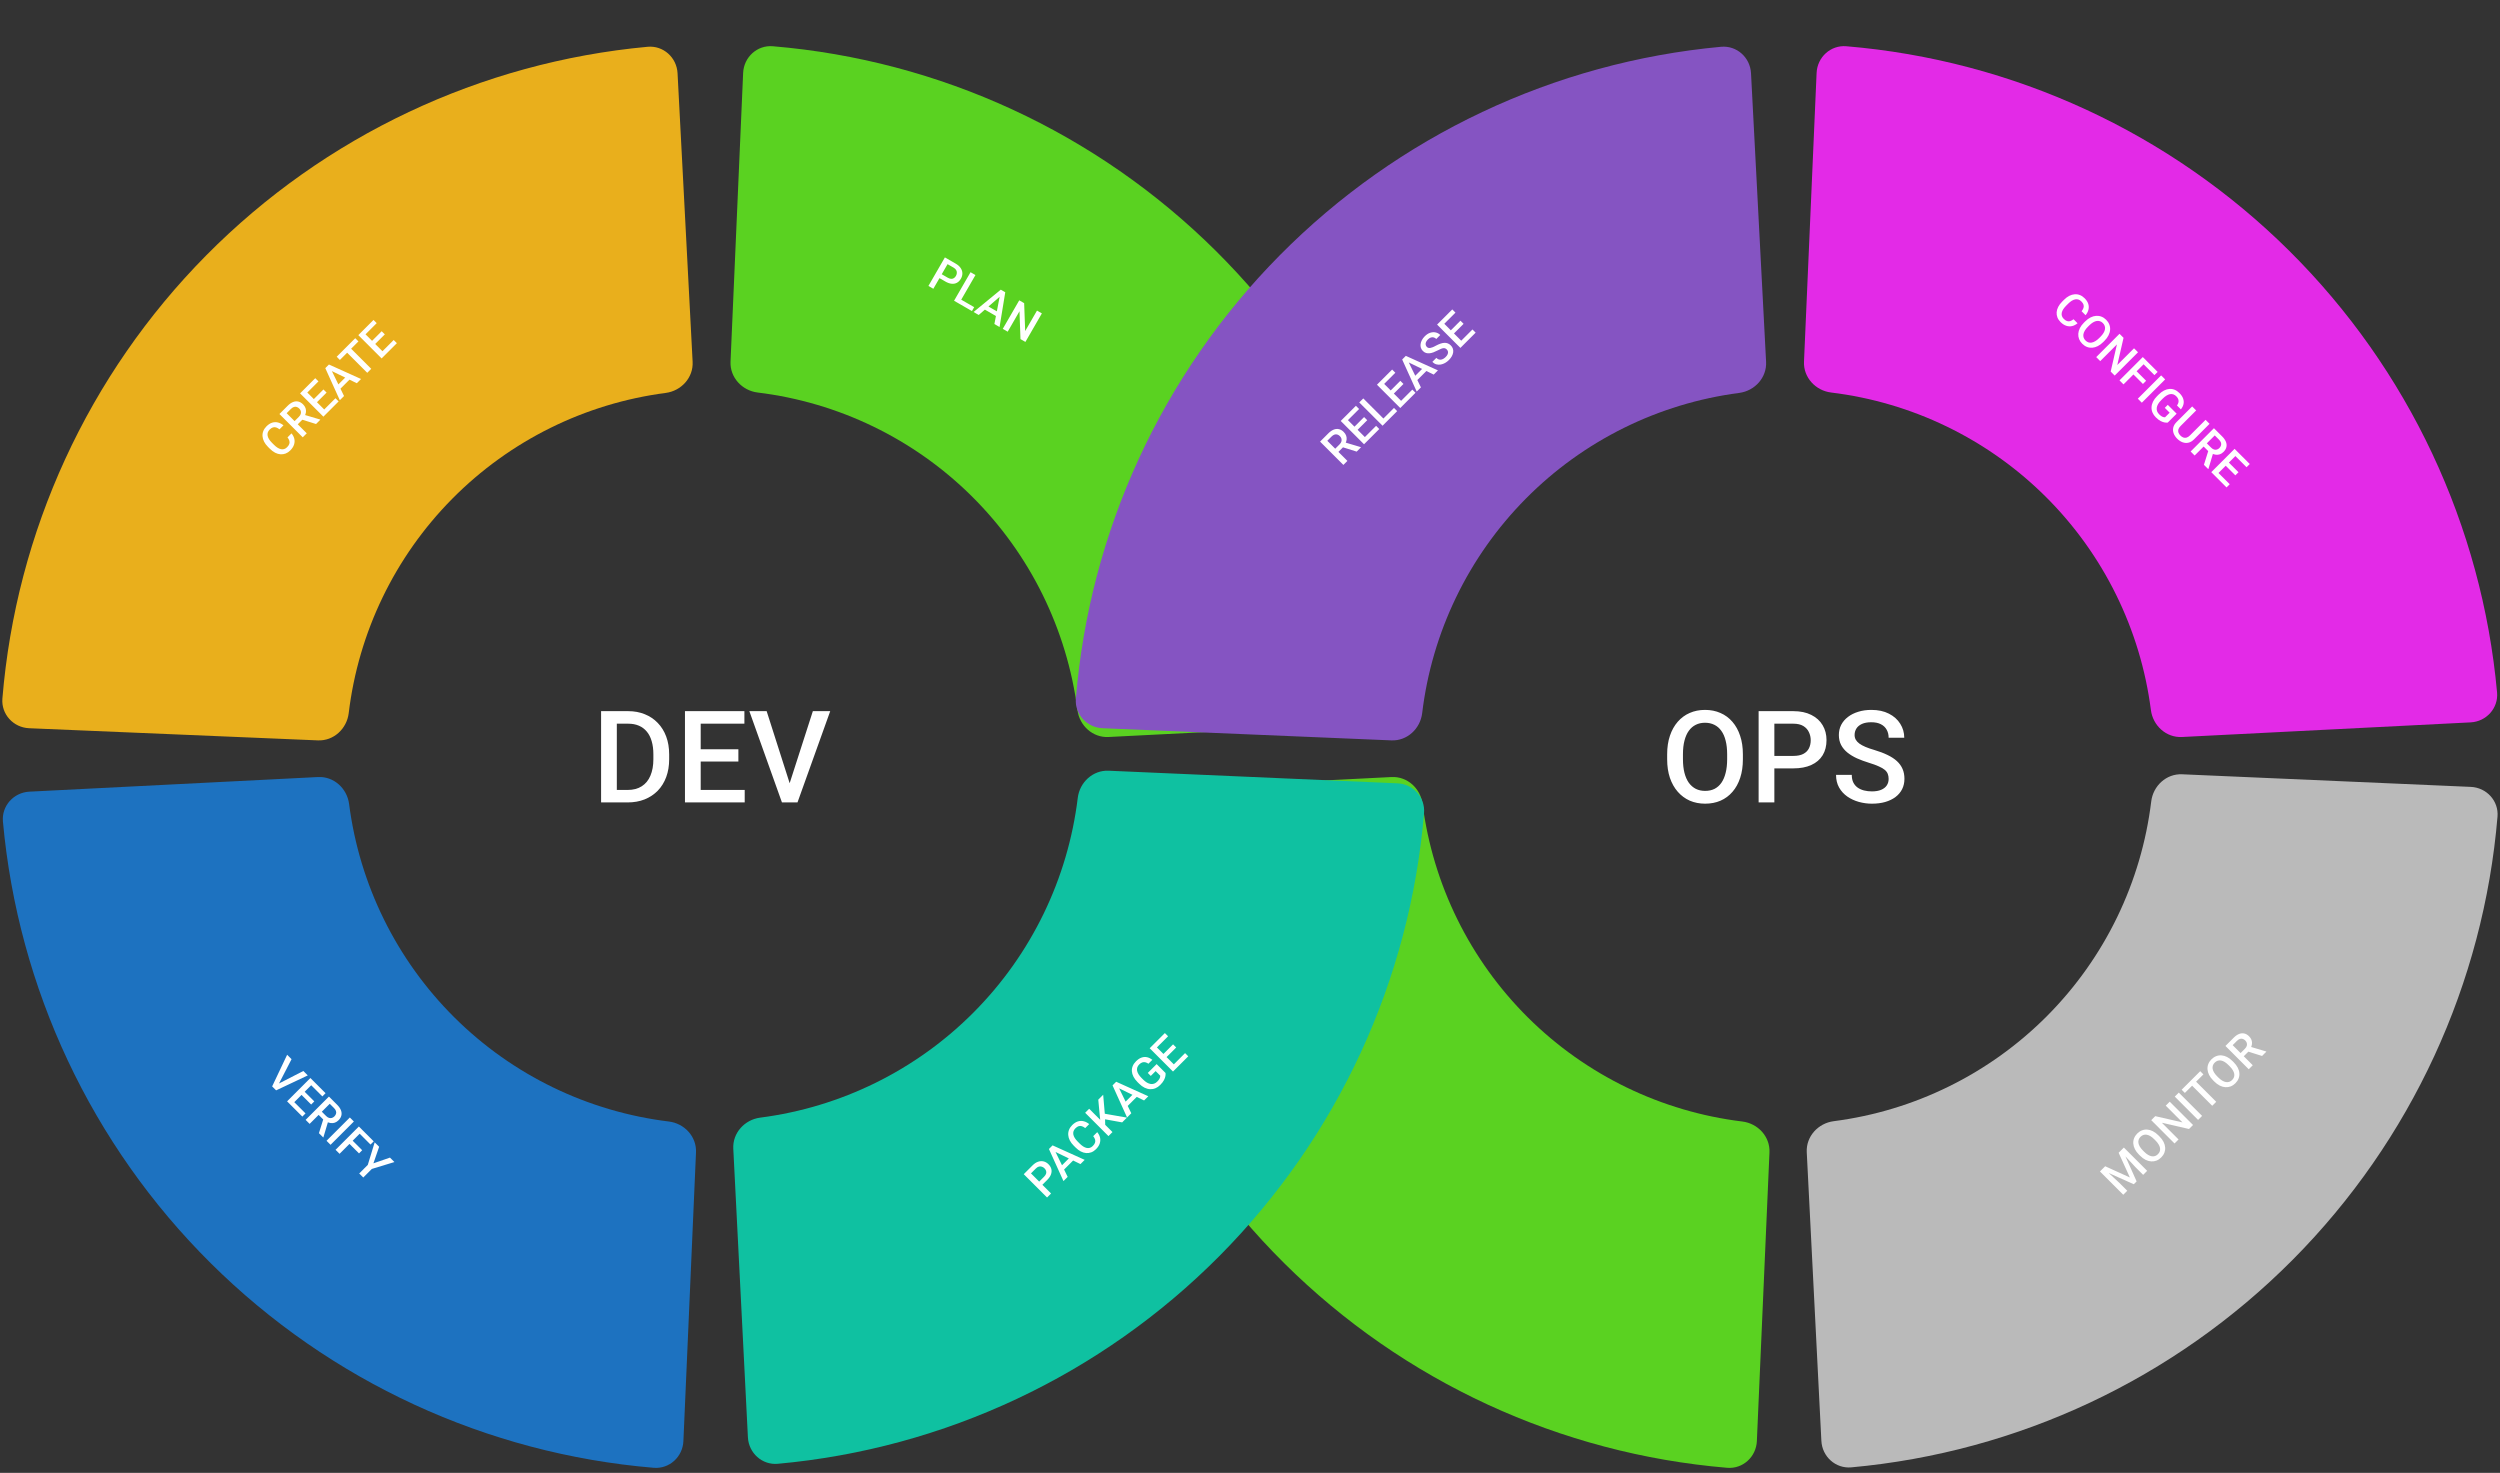 <svg width="701" height="413" viewBox="0 0 701 413" fill="none" xmlns="http://www.w3.org/2000/svg">
<rect x="0" y="0" width="701" height="413" fill="#333333" stroke="none"/>
<path d="M208.375 20.451C208.568 16.037 212.305 12.598 216.708 12.967C263.487 16.888 307.497 37.157 340.927 70.354C374.357 103.552 394.933 147.419 399.179 194.169C399.579 198.569 396.167 202.331 391.754 202.555L310.817 206.655C306.405 206.878 302.679 203.475 302.113 199.093C299.196 176.478 288.836 155.385 272.549 139.211C256.262 123.038 235.097 112.825 212.462 110.066C208.077 109.531 204.647 105.828 204.84 101.414L208.375 20.451Z" fill="#5AD221"/>
<path d="M8.17 204.195C3.755 204.009 0.311 200.276 0.673 195.873C4.52 149.088 24.72 105.047 57.865 71.564C91.01 38.082 134.844 17.438 181.588 13.117C185.987 12.711 189.755 16.117 189.985 20.53L194.212 101.46C194.443 105.872 191.045 109.604 186.664 110.176C164.054 113.129 142.977 123.522 126.829 139.834C110.681 156.146 100.502 177.327 97.778 199.966C97.25 204.353 93.553 207.788 89.139 207.602L8.17 204.195Z" fill="#E9AF1C"/>
<path d="M191.625 404.086C191.432 408.5 187.695 411.938 183.292 411.569C136.513 407.649 92.503 387.38 59.073 354.182C25.643 320.985 5.067 277.118 0.821 230.368C0.421 225.967 3.833 222.206 8.246 221.982L89.183 217.882C93.595 217.659 97.322 221.062 97.887 225.444C100.804 248.059 111.164 269.152 127.451 285.325C143.738 301.499 164.903 311.712 187.538 314.471C191.923 315.006 195.353 318.708 195.16 323.122L191.625 404.086Z" fill="#1D72C0"/>
<path d="M509.375 20.451C509.568 16.037 513.305 12.598 517.708 12.967C564.487 16.888 608.497 37.157 641.927 70.354C675.357 103.552 695.933 147.419 700.179 194.169C700.579 198.569 697.167 202.331 692.754 202.555L611.817 206.655C607.405 206.878 603.679 203.475 603.113 199.093C600.196 176.478 589.836 155.385 573.549 139.211C557.262 123.038 536.097 112.825 513.462 110.066C509.077 109.531 505.647 105.828 505.84 101.414L509.375 20.451Z" fill="#E32AE7"/>
<path d="M309.17 204.195C304.755 204.009 301.311 200.276 301.673 195.873C305.52 149.088 325.72 105.047 358.865 71.564C392.01 38.082 435.844 17.438 482.588 13.117C486.987 12.711 490.755 16.117 490.985 20.53L495.212 101.46C495.443 105.872 492.045 109.604 487.664 110.176C465.054 113.129 443.977 123.522 427.829 139.834C411.681 156.146 401.502 177.327 398.778 199.966C398.25 204.353 394.553 207.788 390.139 207.602L309.17 204.195Z" fill="#8554C2"/>
<path d="M492.625 404.086C492.432 408.5 488.695 411.938 484.292 411.569C437.513 407.649 393.503 387.38 360.073 354.182C326.643 320.985 306.067 277.118 301.821 230.368C301.421 225.967 304.833 222.206 309.246 221.982L390.183 217.882C394.595 217.659 398.321 221.062 398.887 225.444C401.804 248.059 412.164 269.152 428.451 285.325C444.738 301.499 465.903 311.712 488.538 314.471C492.923 315.006 496.353 318.708 496.16 323.122L492.625 404.086Z" fill="#5AD221"/>
<path d="M391.817 219.643C396.231 219.836 399.67 223.574 399.301 227.977C395.381 274.756 375.112 318.765 341.914 352.195C308.717 385.625 264.85 406.201 218.099 410.448C213.699 410.847 209.937 407.435 209.714 403.022L205.614 322.086C205.39 317.673 208.794 313.947 213.176 313.382C235.791 310.464 256.884 300.104 273.057 283.817C289.231 267.53 299.443 246.366 302.203 223.731C302.737 219.345 306.44 215.916 310.854 216.108L391.817 219.643Z" fill="#0FC1A1"/>
<path d="M692.817 220.643C697.231 220.836 700.67 224.574 700.301 228.977C696.381 275.756 676.112 319.765 642.914 353.195C609.717 386.625 565.85 407.201 519.099 411.448C514.699 411.847 510.937 408.435 510.714 404.022L506.614 323.086C506.39 318.673 509.794 314.947 514.176 314.382C536.791 311.464 557.884 301.104 574.057 284.817C590.231 268.53 600.443 247.366 603.203 224.731C603.737 220.345 607.44 216.916 611.854 217.108L692.817 220.643Z" fill="#BABABA"/>
<path d="M293.638 330.858L291.937 332.56L291.044 331.666L292.745 329.965C293.041 329.669 293.233 329.382 293.32 329.103C293.406 328.825 293.408 328.56 293.324 328.309C293.24 328.052 293.089 327.814 292.871 327.595C292.664 327.389 292.428 327.239 292.162 327.146C291.895 327.048 291.615 327.034 291.322 327.106C291.029 327.178 290.734 327.362 290.438 327.658L289.082 329.014L294.72 334.651L293.593 335.778L287.058 329.243L289.54 326.76C290.046 326.255 290.565 325.915 291.098 325.742C291.63 325.562 292.147 325.537 292.646 325.665C293.143 325.791 293.592 326.054 293.993 326.455C294.415 326.877 294.684 327.332 294.801 327.82C294.917 328.307 294.879 328.81 294.684 329.328C294.493 329.842 294.144 330.353 293.638 330.858ZM295.663 322.38L299.375 329.997L298.194 331.177L294.119 322.182L294.873 321.428L295.663 322.38ZM302.961 326.41L295.339 322.703L294.383 321.917L295.142 321.159L304.146 325.225L302.961 326.41ZM300.443 324.081L301.336 324.974L297.781 328.529L296.888 327.636L300.443 324.081ZM306.538 318.578L307.66 317.456C308.052 317.92 308.314 318.421 308.446 318.959C308.574 319.495 308.55 320.043 308.374 320.602C308.197 321.162 307.846 321.705 307.319 322.232C306.915 322.635 306.48 322.927 306.013 323.107C305.543 323.283 305.06 323.354 304.563 323.318C304.063 323.279 303.562 323.131 303.06 322.873C302.56 322.613 302.075 322.248 301.605 321.778L301.062 321.235C300.592 320.765 300.229 320.279 299.971 319.776C299.717 319.271 299.572 318.766 299.536 318.264C299.497 317.758 299.569 317.27 299.752 316.8C299.937 316.328 300.235 315.886 300.645 315.476C301.165 314.956 301.701 314.612 302.252 314.444C302.802 314.276 303.345 314.263 303.881 314.404C304.42 314.541 304.93 314.806 305.412 315.198L304.289 316.32C303.978 316.069 303.671 315.894 303.369 315.795C303.07 315.693 302.771 315.687 302.472 315.777C302.169 315.864 301.861 316.064 301.547 316.379C301.29 316.636 301.113 316.908 301.017 317.195C300.922 317.483 300.902 317.783 300.959 318.098C301.016 318.412 301.147 318.738 301.354 319.076C301.56 319.408 301.837 319.748 302.184 320.095L302.736 320.647C303.066 320.976 303.393 321.247 303.719 321.46C304.046 321.666 304.364 321.805 304.675 321.877C304.99 321.946 305.293 321.938 305.587 321.854C305.88 321.771 306.158 321.597 306.421 321.334C306.742 321.014 306.95 320.704 307.045 320.405C307.144 320.102 307.147 319.803 307.054 319.507C306.962 319.205 306.789 318.895 306.538 318.578ZM305.403 310.898L311.938 317.433L310.811 318.56L304.276 312.025L305.403 310.898ZM309.33 306.971L309.828 312.765L309.918 315.871L308.603 314.951L308.351 312.545L307.956 308.344L309.33 306.971ZM314.653 314.718L309.406 313.771L309.415 312.227L315.991 313.38L314.653 314.718ZM313.5 304.542L317.212 312.159L316.031 313.34L311.956 304.345L312.71 303.591L313.5 304.542ZM320.798 308.573L313.177 304.866L312.221 304.08L312.979 303.322L321.983 307.388L320.798 308.573ZM318.28 306.244L319.173 307.137L315.618 310.692L314.725 309.798L318.28 306.244ZM324.321 298.371L326.817 300.866C326.847 301.082 326.836 301.362 326.786 301.706C326.735 302.044 326.6 302.427 326.382 302.855C326.163 303.283 325.813 303.738 325.331 304.219C324.921 304.629 324.477 304.936 323.998 305.139C323.517 305.34 323.017 305.43 322.499 305.409C321.984 305.385 321.467 305.247 320.946 304.996C320.422 304.741 319.912 304.366 319.416 303.869L318.962 303.416C318.468 302.922 318.09 302.421 317.827 301.912C317.563 301.398 317.414 300.889 317.378 300.386C317.342 299.883 317.42 299.399 317.611 298.932C317.803 298.459 318.108 298.013 318.527 297.594C319.062 297.059 319.595 296.706 320.125 296.535C320.654 296.358 321.172 296.332 321.678 296.454C322.183 296.577 322.664 296.815 323.119 297.168L322.014 298.272C321.751 298.081 321.477 297.947 321.193 297.873C320.912 297.795 320.624 297.801 320.331 297.891C320.038 297.974 319.74 298.167 319.438 298.47C319.178 298.73 318.998 299.008 318.899 299.304C318.801 299.601 318.781 299.91 318.841 300.234C318.904 300.554 319.04 300.884 319.249 301.225C319.459 301.567 319.74 301.914 320.093 302.267L320.556 302.729C320.915 303.088 321.271 303.369 321.624 303.573C321.98 303.773 322.326 303.898 322.661 303.945C322.999 303.99 323.322 303.957 323.63 303.847C323.935 303.733 324.22 303.545 324.483 303.281C324.74 303.024 324.93 302.792 325.053 302.585C325.173 302.376 325.251 302.193 325.286 302.038C325.322 301.876 325.339 301.74 325.336 301.629L324.039 300.332L322.679 301.692L321.839 300.853L324.321 298.371ZM332.293 295.292L333.186 296.185L329.717 299.655L328.823 298.761L332.293 295.292ZM323.5 292.801L330.035 299.336L328.909 300.462L322.373 293.927L323.5 292.801ZM328.927 292.832L329.806 293.712L326.79 296.728L325.91 295.848L328.927 292.832ZM326.629 289.672L327.526 290.57L324.079 294.017L323.181 293.119L326.629 289.672Z" fill="white"/>
<path d="M589.283 328.018L590.288 327.013L597.218 330.164L594.063 323.238L595.068 322.232L599.108 331.263L598.309 332.062L589.283 328.018ZM588.825 328.476L589.781 327.52L594.31 331.717L596.482 333.889L595.36 335.011L588.825 328.476ZM594.57 322.731L595.531 321.77L602.066 328.305L600.939 329.432L598.767 327.26L594.57 322.731ZM605.167 318.31L605.526 318.669C606.02 319.162 606.399 319.67 606.662 320.19C606.925 320.711 607.075 321.229 607.111 321.743C607.15 322.255 607.076 322.75 606.891 323.229C606.702 323.705 606.406 324.145 606.002 324.549C605.601 324.949 605.163 325.244 604.687 325.433C604.211 325.615 603.715 325.69 603.197 325.657C602.679 325.624 602.157 325.479 601.63 325.222C601.107 324.961 600.598 324.584 600.104 324.091L599.745 323.732C599.251 323.238 598.876 322.731 598.619 322.21C598.358 321.686 598.21 321.167 598.174 320.653C598.138 320.132 598.213 319.635 598.399 319.162C598.584 318.684 598.877 318.244 599.278 317.843C599.682 317.439 600.124 317.144 600.603 316.959C601.078 316.77 601.575 316.695 602.093 316.734C602.607 316.77 603.125 316.92 603.646 317.183C604.166 317.44 604.674 317.816 605.167 318.31ZM604.4 319.795L604.032 319.427C603.667 319.062 603.309 318.776 602.959 318.57C602.609 318.357 602.271 318.226 601.945 318.175C601.618 318.118 601.309 318.14 601.015 318.242C600.719 318.341 600.447 318.515 600.199 318.763C599.95 319.011 599.778 319.282 599.682 319.575C599.584 319.866 599.561 320.175 599.615 320.504C599.669 320.828 599.801 321.166 600.01 321.519C600.217 321.869 600.502 322.226 600.867 322.592L601.235 322.96C601.6 323.325 601.96 323.612 602.313 323.821C602.666 324.031 603.008 324.164 603.34 324.221C603.673 324.272 603.985 324.249 604.279 324.154C604.569 324.055 604.838 323.881 605.086 323.633C605.338 323.382 605.513 323.111 605.612 322.82C605.707 322.527 605.727 322.217 605.67 321.891C605.61 321.562 605.474 321.223 605.262 320.872C605.052 320.519 604.765 320.16 604.4 319.795ZM608.39 308.911L614.925 315.446L613.799 316.572L606.186 314.822L610.868 319.503L609.741 320.63L603.206 314.095L604.332 312.968L611.963 314.719L607.272 310.028L608.39 308.911ZM610.935 306.366L617.47 312.901L616.344 314.028L609.808 307.492L610.935 306.366ZM614.889 302.411L621.425 308.947L620.307 310.064L613.772 303.529L614.889 302.411ZM616.941 300.36L617.838 301.258L612.636 306.46L611.738 305.562L616.941 300.36ZM625.976 297.501L626.335 297.86C626.829 298.354 627.207 298.861 627.47 299.382C627.734 299.902 627.883 300.42 627.919 300.935C627.958 301.446 627.885 301.942 627.699 302.42C627.511 302.896 627.215 303.336 626.811 303.74C626.41 304.141 625.971 304.436 625.496 304.624C625.02 304.807 624.523 304.882 624.005 304.849C623.488 304.816 622.966 304.671 622.439 304.413C621.915 304.153 621.407 303.776 620.913 303.282L620.554 302.923C620.06 302.429 619.684 301.922 619.427 301.401C619.167 300.878 619.019 300.359 618.983 299.844C618.947 299.323 619.022 298.827 619.207 298.354C619.393 297.875 619.686 297.435 620.087 297.034C620.491 296.63 620.932 296.335 621.411 296.15C621.887 295.961 622.384 295.887 622.901 295.926C623.416 295.961 623.934 296.111 624.454 296.374C624.975 296.632 625.482 297.007 625.976 297.501ZM625.208 298.987L624.84 298.619C624.475 298.254 624.118 297.968 623.768 297.761C623.417 297.549 623.079 297.417 622.753 297.366C622.427 297.309 622.117 297.332 621.824 297.434C621.528 297.532 621.255 297.706 621.007 297.954C620.759 298.203 620.587 298.473 620.491 298.767C620.392 299.057 620.37 299.367 620.424 299.696C620.477 300.019 620.609 300.357 620.819 300.71C621.025 301.06 621.311 301.418 621.676 301.783L622.044 302.151C622.409 302.516 622.768 302.803 623.121 303.013C623.474 303.222 623.817 303.355 624.149 303.412C624.481 303.463 624.794 303.441 625.087 303.345C625.377 303.246 625.647 303.073 625.895 302.824C626.146 302.573 626.321 302.302 626.42 302.012C626.516 301.719 626.535 301.409 626.479 301.083C626.419 300.754 626.283 300.414 626.07 300.064C625.861 299.711 625.573 299.352 625.208 298.987ZM624.014 293.286L626.326 290.975C626.823 290.478 627.321 290.129 627.821 289.929C628.32 289.728 628.81 289.682 629.288 289.79C629.767 289.892 630.22 290.156 630.648 290.584C630.974 290.91 631.202 291.258 631.331 291.626C631.459 291.994 631.5 292.372 631.452 292.761C631.401 293.147 631.271 293.538 631.061 293.933L630.886 294.44L628.808 296.518L627.906 295.634L629.463 294.076C629.733 293.807 629.909 293.535 629.993 293.259C630.077 292.984 630.081 292.719 630.006 292.465C629.932 292.205 629.79 291.97 629.58 291.76C629.353 291.533 629.11 291.38 628.853 291.302C628.596 291.219 628.331 291.223 628.058 291.316C627.783 291.406 627.505 291.591 627.224 291.872L626.039 293.057L631.676 298.695L630.55 299.822L624.014 293.286ZM634.28 296.092L629.809 294.691L630.985 293.506L635.424 294.83L635.482 294.889L634.28 296.092Z" fill="white"/>
<path d="M265.092 78.948L263.008 77.745L263.64 76.651L265.723 77.854C266.086 78.063 266.413 78.174 266.704 78.186C266.996 78.197 267.252 78.13 267.473 77.984C267.7 77.837 267.89 77.629 268.045 77.362C268.191 77.109 268.274 76.842 268.295 76.561C268.321 76.278 268.262 76.004 268.117 75.739C267.971 75.475 267.717 75.238 267.355 75.028L265.694 74.07L261.708 80.974L260.328 80.178L264.949 72.174L267.989 73.929C268.609 74.286 269.071 74.7 269.377 75.169C269.688 75.637 269.846 76.129 269.851 76.645C269.858 77.158 269.72 77.659 269.437 78.151C269.138 78.667 268.769 79.045 268.328 79.284C267.887 79.523 267.391 79.616 266.841 79.562C266.294 79.51 265.711 79.305 265.092 78.948ZM273.164 86.129L272.532 87.224L268.514 84.903L269.145 83.809L273.164 86.129ZM273.52 77.122L268.898 85.126L267.519 84.329L272.14 76.325L273.52 77.122ZM280.831 82.765L274.434 88.322L272.988 87.487L280.622 81.222L281.545 81.755L280.831 82.765ZM278.826 90.858L280.435 82.536L280.946 81.409L281.875 81.946L280.278 91.695L278.826 90.858ZM280.425 87.822L279.793 88.916L275.439 86.403L276.071 85.309L280.425 87.822ZM292.144 87.874L287.523 95.879L286.143 95.082L285.864 87.276L282.554 93.009L281.174 92.213L285.795 84.209L287.175 85.005L287.459 92.829L290.775 87.084L292.144 87.874Z" fill="white"/>
<path d="M77.998 303.926L85.058 300.303L86.302 301.547L77.424 305.739L76.584 304.9L77.998 303.926ZM81.75 296.995L78.115 304.042L77.154 305.47L76.31 304.626L80.512 295.757L81.75 296.995ZM85.669 312.198L84.776 313.091L81.306 309.621L82.199 308.728L85.669 312.198ZM88.16 303.405L81.625 309.94L80.498 308.813L87.033 302.278L88.16 303.405ZM88.129 308.831L87.249 309.711L84.233 306.695L85.112 305.815L88.129 308.831ZM91.288 306.533L90.391 307.431L86.944 303.984L87.841 303.086L91.288 306.533ZM92.231 307.476L94.543 309.787C95.039 310.284 95.388 310.782 95.588 311.282C95.789 311.782 95.835 312.271 95.728 312.75C95.626 313.229 95.361 313.682 94.933 314.11C94.607 314.436 94.26 314.663 93.892 314.792C93.524 314.921 93.145 314.961 92.756 314.913C92.37 314.862 91.98 314.732 91.585 314.523L91.078 314.348L88.999 312.27L89.883 311.367L91.441 312.925C91.71 313.194 91.983 313.371 92.258 313.455C92.533 313.538 92.798 313.543 93.052 313.468C93.313 313.393 93.548 313.251 93.757 313.042C93.984 312.814 94.137 312.572 94.215 312.315C94.299 312.057 94.294 311.792 94.201 311.52C94.112 311.245 93.926 310.966 93.645 310.685L92.46 309.5L86.822 315.138L85.696 314.011L92.231 307.476ZM89.426 317.741L90.826 313.271L92.011 314.447L90.687 318.886L90.629 318.944L89.426 317.741ZM99.224 314.469L92.689 321.004L91.562 319.878L98.097 313.342L99.224 314.469ZM101.751 316.996L95.216 323.531L94.089 322.405L100.624 315.869L101.751 316.996ZM101.558 322.521L100.665 323.414L97.711 320.461L98.605 319.568L101.558 322.521ZM104.79 320.035L103.892 320.932L100.566 317.606L101.464 316.709L104.79 320.035ZM106.311 321.556L104.709 326.193L109.346 324.59L110.593 325.838L104.265 327.768L101.859 330.174L100.723 329.039L103.129 326.633L105.059 320.304L106.311 321.556Z" fill="white"/>
<path d="M581.423 89.518L582.545 90.641C582.081 91.032 581.58 91.294 581.041 91.426C580.505 91.555 579.958 91.531 579.398 91.354C578.839 91.178 578.296 90.826 577.769 90.299C577.365 89.895 577.073 89.46 576.894 88.993C576.717 88.523 576.647 88.04 576.683 87.543C576.722 87.044 576.87 86.543 577.127 86.04C577.387 85.54 577.752 85.055 578.222 84.586L578.765 84.043C579.235 83.573 579.721 83.209 580.224 82.952C580.73 82.697 581.234 82.552 581.737 82.516C582.242 82.478 582.73 82.549 583.2 82.732C583.673 82.917 584.114 83.215 584.524 83.625C585.045 84.146 585.389 84.681 585.556 85.232C585.724 85.782 585.737 86.326 585.597 86.861C585.459 87.4 585.194 87.91 584.802 88.392L583.68 87.27C583.932 86.959 584.107 86.652 584.205 86.35C584.307 86.05 584.313 85.751 584.223 85.452C584.137 85.15 583.936 84.841 583.622 84.527C583.365 84.27 583.092 84.093 582.805 83.998C582.518 83.902 582.217 83.882 581.903 83.939C581.589 83.996 581.262 84.128 580.924 84.334C580.592 84.541 580.253 84.817 579.905 85.165L579.353 85.717C579.024 86.046 578.753 86.374 578.541 86.7C578.334 87.026 578.195 87.344 578.123 87.656C578.055 87.97 578.062 88.274 578.146 88.567C578.23 88.86 578.403 89.138 578.667 89.402C578.987 89.722 579.296 89.93 579.596 90.026C579.898 90.124 580.197 90.127 580.493 90.035C580.796 89.942 581.105 89.77 581.423 89.518ZM590.099 95.555L589.74 95.915C589.246 96.408 588.739 96.787 588.218 97.05C587.697 97.313 587.18 97.463 586.665 97.499C586.153 97.538 585.658 97.465 585.179 97.279C584.704 97.091 584.264 96.794 583.86 96.39C583.459 95.989 583.164 95.551 582.976 95.075C582.793 94.599 582.718 94.103 582.751 93.585C582.784 93.067 582.929 92.545 583.186 92.019C583.447 91.495 583.824 90.986 584.318 90.492L584.677 90.133C585.17 89.64 585.678 89.264 586.198 89.007C586.722 88.746 587.241 88.598 587.756 88.562C588.276 88.526 588.773 88.601 589.246 88.787C589.725 88.972 590.165 89.266 590.566 89.666C590.969 90.07 591.264 90.512 591.45 90.991C591.638 91.466 591.713 91.963 591.674 92.481C591.638 92.996 591.489 93.513 591.225 94.034C590.968 94.555 590.592 95.062 590.099 95.555ZM588.613 94.788L588.981 94.42C589.346 94.055 589.632 93.697 589.838 93.347C590.051 92.997 590.183 92.659 590.233 92.333C590.29 92.007 590.268 91.697 590.166 91.404C590.067 91.107 589.894 90.835 589.645 90.587C589.397 90.338 589.126 90.166 588.833 90.07C588.543 89.972 588.233 89.949 587.904 90.003C587.581 90.057 587.243 90.189 586.889 90.398C586.539 90.605 586.182 90.89 585.817 91.255L585.449 91.624C585.084 91.989 584.796 92.348 584.587 92.701C584.377 93.054 584.244 93.397 584.187 93.729C584.137 94.061 584.159 94.374 584.255 94.667C584.353 94.957 584.527 95.226 584.775 95.475C585.027 95.726 585.298 95.901 585.588 96C585.881 96.096 586.191 96.115 586.517 96.058C586.846 95.998 587.186 95.862 587.536 95.65C587.889 95.44 588.248 95.153 588.613 94.788ZM599.498 98.778L592.962 105.313L591.836 104.187L593.586 96.574L588.905 101.256L587.778 100.129L594.313 93.594L595.44 94.721L593.689 102.351L598.38 97.66L599.498 98.778ZM601.966 101.247L595.431 107.782L594.304 106.655L600.84 100.12L601.966 101.247ZM601.773 106.772L600.88 107.665L597.927 104.712L598.82 103.819L601.773 106.772ZM605.005 104.285L604.107 105.183L600.781 101.857L601.679 100.96L605.005 104.285ZM607.106 106.386L600.57 112.921L599.444 111.795L605.979 105.259L607.106 106.386ZM610.328 116L607.833 118.496C607.617 118.526 607.337 118.515 606.993 118.465C606.655 118.414 606.272 118.279 605.844 118.061C605.416 117.842 604.962 117.492 604.48 117.01C604.07 116.6 603.763 116.156 603.56 115.677C603.359 115.195 603.269 114.696 603.29 114.178C603.314 113.663 603.452 113.146 603.703 112.625C603.958 112.101 604.333 111.591 604.83 111.095L605.283 110.641C605.777 110.147 606.278 109.769 606.787 109.506C607.302 109.242 607.81 109.093 608.313 109.057C608.816 109.021 609.3 109.099 609.767 109.29C610.24 109.482 610.686 109.787 611.105 110.206C611.64 110.741 611.993 111.274 612.164 111.804C612.341 112.333 612.368 112.851 612.245 113.357C612.122 113.862 611.884 114.343 611.531 114.797L610.427 113.693C610.619 113.43 610.752 113.156 610.826 112.872C610.904 112.591 610.898 112.303 610.809 112.01C610.725 111.717 610.532 111.419 610.23 111.117C609.969 110.857 609.691 110.677 609.395 110.578C609.098 110.48 608.789 110.46 608.466 110.52C608.145 110.583 607.815 110.719 607.474 110.928C607.132 111.138 606.785 111.419 606.432 111.772L605.97 112.235C605.611 112.594 605.33 112.95 605.126 113.303C604.926 113.659 604.801 114.005 604.754 114.34C604.709 114.678 604.742 115.001 604.852 115.309C604.966 115.614 605.155 115.899 605.418 116.162C605.675 116.419 605.907 116.609 606.114 116.732C606.323 116.852 606.506 116.93 606.661 116.965C606.823 117.001 606.959 117.018 607.07 117.015L608.367 115.718L607.007 114.358L607.846 113.518L610.328 116ZM618.439 117.719L619.561 118.842L615.194 123.209C614.697 123.706 614.173 124.014 613.623 124.134C613.072 124.253 612.526 124.213 611.985 124.012C611.449 123.812 610.954 123.484 610.499 123.029C610.029 122.56 609.694 122.057 609.493 121.521C609.296 120.983 609.259 120.44 609.381 119.892C609.507 119.347 609.818 118.827 610.315 118.33L614.682 113.963L615.804 115.085L611.437 119.452C611.123 119.766 610.918 120.079 610.822 120.39C610.729 120.698 610.734 120.999 610.835 121.292C610.937 121.586 611.123 121.867 611.392 122.136C611.661 122.405 611.941 122.589 612.231 122.688C612.525 122.79 612.825 122.794 613.134 122.702C613.445 122.606 613.757 122.401 614.072 122.087L618.439 117.719ZM620.786 120.067L623.098 122.379C623.595 122.875 623.943 123.373 624.144 123.873C624.344 124.373 624.391 124.862 624.283 125.341C624.181 125.82 623.916 126.273 623.488 126.701C623.162 127.027 622.815 127.254 622.447 127.383C622.079 127.512 621.701 127.552 621.312 127.504C620.926 127.453 620.535 127.323 620.14 127.114L619.633 126.939L617.555 124.861L618.439 123.958L619.996 125.516C620.266 125.785 620.538 125.962 620.813 126.046C621.089 126.129 621.353 126.134 621.608 126.059C621.868 125.984 622.103 125.842 622.312 125.633C622.54 125.405 622.692 125.163 622.77 124.906C622.854 124.648 622.85 124.383 622.757 124.111C622.667 123.836 622.482 123.557 622.2 123.276L621.015 122.091L615.378 127.729L614.251 126.602L620.786 120.067ZM617.981 130.332L619.382 125.862L620.566 127.038L619.242 131.477L619.184 131.535L617.981 130.332ZM625.212 135.777L624.319 136.67L620.849 133.2L621.742 132.307L625.212 135.777ZM627.703 126.984L621.168 133.519L620.041 132.392L626.577 125.857L627.703 126.984ZM627.672 132.41L626.792 133.29L623.776 130.274L624.655 129.394L627.672 132.41ZM630.832 130.112L629.934 131.01L626.487 127.563L627.384 126.665L630.832 130.112Z" fill="white"/>
<path d="M80.615 122.643L81.737 121.521C82.129 121.985 82.391 122.486 82.522 123.024C82.651 123.56 82.627 124.108 82.451 124.667C82.274 125.227 81.922 125.77 81.396 126.296C80.992 126.7 80.556 126.992 80.09 127.172C79.62 127.348 79.136 127.419 78.64 127.383C78.14 127.344 77.639 127.196 77.136 126.938C76.636 126.678 76.152 126.313 75.682 125.843L75.139 125.3C74.669 124.83 74.305 124.344 74.048 123.841C73.794 123.336 73.649 122.831 73.613 122.329C73.574 121.823 73.646 121.335 73.828 120.865C74.014 120.393 74.311 119.951 74.721 119.541C75.242 119.021 75.778 118.677 76.328 118.509C76.879 118.341 77.422 118.328 77.958 118.469C78.496 118.606 79.006 118.871 79.488 119.263L78.366 120.385C78.055 120.134 77.748 119.959 77.446 119.86C77.147 119.758 76.847 119.752 76.548 119.842C76.246 119.929 75.938 120.129 75.624 120.443C75.366 120.701 75.19 120.973 75.094 121.26C74.998 121.548 74.979 121.848 75.036 122.163C75.092 122.477 75.224 122.803 75.43 123.141C75.637 123.473 75.914 123.813 76.261 124.16L76.813 124.712C77.142 125.041 77.47 125.312 77.796 125.524C78.122 125.731 78.441 125.87 78.752 125.942C79.066 126.011 79.37 126.003 79.663 125.919C79.956 125.836 80.235 125.662 80.498 125.399C80.818 125.079 81.026 124.769 81.122 124.47C81.221 124.167 81.224 123.868 81.131 123.572C81.038 123.27 80.866 122.96 80.615 122.643ZM78.353 116.09L80.664 113.778C81.161 113.281 81.659 112.933 82.159 112.732C82.659 112.532 83.148 112.485 83.626 112.593C84.105 112.695 84.559 112.96 84.987 113.388C85.313 113.714 85.54 114.061 85.669 114.429C85.797 114.797 85.838 115.175 85.79 115.564C85.739 115.951 85.609 116.341 85.399 116.736L85.224 117.243L83.146 119.321L82.244 118.437L83.802 116.88C84.071 116.61 84.247 116.338 84.331 116.063C84.415 115.787 84.419 115.523 84.345 115.268C84.27 115.008 84.128 114.773 83.918 114.564C83.691 114.336 83.448 114.184 83.191 114.106C82.934 114.022 82.669 114.026 82.397 114.119C82.121 114.209 81.843 114.395 81.562 114.676L80.377 115.861L86.014 121.498L84.888 122.625L78.353 116.09ZM88.618 118.895L84.147 117.495L85.323 116.31L89.762 117.634L89.821 117.692L88.618 118.895ZM94.062 111.664L94.955 112.557L91.486 116.027L90.593 115.134L94.062 111.664ZM85.269 109.173L91.805 115.708L90.678 116.835L84.143 110.3L85.269 109.173ZM90.696 109.204L91.576 110.084L88.559 113.1L87.68 112.221L90.696 109.204ZM88.398 106.044L89.295 106.942L85.848 110.389L84.951 109.492L88.398 106.044ZM92.756 103.428L96.468 111.045L95.287 112.225L91.212 103.23L91.966 102.476L92.756 103.428ZM100.054 107.458L92.433 103.751L91.477 102.965L92.235 102.207L101.239 106.273L100.054 107.458ZM97.536 105.129L98.43 106.022L94.875 109.577L93.981 108.684L97.536 105.129ZM97.559 96.883L104.094 103.419L102.976 104.536L96.441 98.001L97.559 96.883ZM99.61 94.832L100.508 95.73L95.305 100.932L94.408 100.034L99.61 94.832ZM110.391 95.335L111.284 96.228L107.815 99.698L106.922 98.805L110.391 95.335ZM101.598 92.844L108.134 99.379L107.007 100.506L100.472 93.971L101.598 92.844ZM107.025 92.875L107.905 93.755L104.888 96.771L104.009 95.891L107.025 92.875ZM104.727 89.715L105.624 90.613L102.177 94.06L101.28 93.162L104.727 89.715Z" fill="white"/>
<path d="M370.149 123.828L372.46 121.517C372.957 121.02 373.455 120.671 373.955 120.471C374.454 120.27 374.944 120.224 375.422 120.332C375.901 120.434 376.355 120.698 376.782 121.126C377.109 121.452 377.336 121.8 377.465 122.168C377.593 122.536 377.634 122.914 377.586 123.303C377.535 123.689 377.405 124.08 377.195 124.475L377.02 124.982L374.942 127.06L374.04 126.176L375.598 124.618C375.867 124.349 376.043 124.077 376.127 123.801C376.211 123.526 376.215 123.261 376.141 123.007C376.066 122.747 375.924 122.512 375.714 122.302C375.487 122.075 375.244 121.922 374.987 121.844C374.73 121.761 374.465 121.765 374.193 121.858C373.917 121.948 373.639 122.133 373.358 122.414L372.173 123.599L377.81 129.237L376.684 130.364L370.149 123.828ZM380.414 126.634L375.943 125.233L377.119 124.048L381.558 125.372L381.617 125.431L380.414 126.634ZM385.858 119.403L386.751 120.296L383.282 123.765L382.389 122.872L385.858 119.403ZM377.065 116.912L383.6 123.447L382.474 124.573L375.939 118.038L377.065 116.912ZM382.492 116.943L383.372 117.823L380.355 120.839L379.476 119.959L382.492 116.943ZM380.194 113.783L381.091 114.681L377.644 118.128L376.747 117.23L380.194 113.783ZM390.872 114.389L391.765 115.282L388.484 118.563L387.591 117.67L390.872 114.389ZM382.263 111.714L388.798 118.249L387.672 119.376L381.136 112.841L382.263 111.714ZM396.02 109.241L396.913 110.134L393.444 113.604L392.55 112.71L396.02 109.241ZM387.227 106.75L393.762 113.285L392.636 114.411L386.101 107.876L387.227 106.75ZM392.654 106.781L393.533 107.661L390.517 110.677L389.637 109.797L392.654 106.781ZM390.356 103.621L391.253 104.519L387.806 107.966L386.908 107.068L390.356 103.621ZM394.714 101.004L398.426 108.621L397.245 109.802L393.17 100.807L393.924 100.053L394.714 101.004ZM402.012 105.035L394.391 101.328L393.435 100.542L394.193 99.784L403.197 103.85L402.012 105.035ZM399.494 102.706L400.387 103.599L396.832 107.154L395.939 106.26L399.494 102.706ZM405.684 97.997C405.549 97.862 405.408 97.764 405.262 97.701C405.118 97.635 404.952 97.61 404.764 97.625C404.575 97.64 404.348 97.699 404.081 97.804C403.815 97.903 403.496 98.051 403.125 98.249C402.718 98.464 402.325 98.645 401.945 98.792C401.565 98.932 401.2 99.022 400.85 99.061C400.497 99.097 400.164 99.067 399.853 98.971C399.539 98.872 399.247 98.688 398.978 98.419C398.712 98.153 398.525 97.855 398.417 97.526C398.312 97.194 398.284 96.845 398.332 96.48C398.38 96.109 398.502 95.738 398.7 95.367C398.894 94.993 399.163 94.634 399.508 94.29C399.992 93.805 400.5 93.477 401.029 93.307C401.562 93.133 402.074 93.103 402.564 93.217C403.058 93.328 403.487 93.566 403.852 93.931L402.735 95.048C402.519 94.833 402.283 94.689 402.026 94.617C401.768 94.54 401.499 94.546 401.218 94.635C400.939 94.722 400.66 94.906 400.378 95.187C400.112 95.454 399.931 95.716 399.835 95.973C399.74 96.23 399.717 96.471 399.768 96.695C399.819 96.92 399.931 97.119 400.105 97.293C400.227 97.415 400.368 97.499 400.526 97.544C400.682 97.586 400.862 97.592 401.065 97.562C401.266 97.529 401.492 97.462 401.743 97.36C401.994 97.258 402.274 97.122 402.582 96.951C403.052 96.697 403.487 96.501 403.888 96.363C404.286 96.223 404.657 96.145 405.001 96.13C405.346 96.115 405.667 96.167 405.967 96.287C406.263 96.404 406.543 96.594 406.806 96.857C407.081 97.132 407.274 97.436 407.385 97.768C407.493 98.097 407.521 98.443 407.47 98.805C407.419 99.161 407.292 99.525 407.089 99.896C406.885 100.261 406.608 100.618 406.258 100.969C405.944 101.283 405.592 101.551 405.203 101.772C404.817 101.99 404.415 102.139 403.996 102.216C403.574 102.291 403.161 102.273 402.757 102.162C402.35 102.049 401.973 101.818 401.626 101.471L402.753 100.345C402.965 100.557 403.182 100.702 403.404 100.78C403.628 100.855 403.854 100.874 404.081 100.838C404.306 100.799 404.527 100.716 404.746 100.587C404.967 100.455 405.178 100.289 405.379 100.089C405.642 99.826 405.824 99.568 405.926 99.317C406.031 99.062 406.061 98.823 406.016 98.599C405.971 98.374 405.86 98.174 405.684 97.997ZM412.879 92.382L413.772 93.275L410.302 96.745L409.409 95.852L412.879 92.382ZM404.086 89.891L410.621 96.426L409.494 97.553L402.959 91.018L404.086 89.891ZM409.512 89.922L410.392 90.802L407.376 93.818L406.496 92.939L409.512 89.922ZM407.214 86.763L408.112 87.66L404.665 91.107L403.767 90.21L407.214 86.763Z" fill="white"/>
<path d="M175.98 225H170.514L170.549 221.502H175.98C177.562 221.502 178.887 221.156 179.953 220.465C181.031 219.773 181.84 218.783 182.379 217.494C182.93 216.205 183.205 214.67 183.205 212.889V211.5C183.205 210.117 183.047 208.893 182.73 207.826C182.426 206.76 181.969 205.863 181.359 205.137C180.762 204.41 180.023 203.859 179.145 203.484C178.277 203.109 177.275 202.922 176.139 202.922H170.408V199.406H176.139C177.838 199.406 179.391 199.693 180.797 200.268C182.203 200.83 183.416 201.645 184.436 202.711C185.467 203.777 186.258 205.055 186.809 206.543C187.359 208.031 187.635 209.695 187.635 211.535V212.889C187.635 214.729 187.359 216.393 186.809 217.881C186.258 219.369 185.467 220.646 184.436 221.713C183.404 222.768 182.174 223.582 180.744 224.156C179.326 224.719 177.738 225 175.98 225ZM172.957 199.406V225H168.545V199.406H172.957ZM208.816 221.502V225H195.229V221.502H208.816ZM196.477 199.406V225H192.064V199.406H196.477ZM207.041 210.094V213.539H195.229V210.094H207.041ZM208.729 199.406V202.922H195.229V199.406H208.729ZM221.191 220.324L227.924 199.406H232.793L223.617 225H220.33L221.191 220.324ZM214.969 199.406L221.648 220.324L222.562 225H219.258L210.117 199.406H214.969Z" fill="white"/>
<path d="M488.705 211.5V212.906C488.705 214.84 488.453 216.574 487.949 218.109C487.445 219.645 486.725 220.951 485.787 222.029C484.861 223.107 483.748 223.934 482.447 224.508C481.146 225.07 479.705 225.352 478.123 225.352C476.553 225.352 475.117 225.07 473.816 224.508C472.527 223.934 471.408 223.107 470.459 222.029C469.51 220.951 468.771 219.645 468.244 218.109C467.729 216.574 467.471 214.84 467.471 212.906V211.5C467.471 209.566 467.729 207.838 468.244 206.314C468.76 204.779 469.486 203.473 470.424 202.395C471.373 201.305 472.492 200.479 473.781 199.916C475.082 199.342 476.518 199.055 478.088 199.055C479.67 199.055 481.111 199.342 482.412 199.916C483.713 200.479 484.832 201.305 485.77 202.395C486.707 203.473 487.428 204.779 487.932 206.314C488.447 207.838 488.705 209.566 488.705 211.5ZM484.293 212.906V211.465C484.293 210.035 484.152 208.775 483.871 207.686C483.602 206.584 483.197 205.664 482.658 204.926C482.131 204.176 481.48 203.613 480.707 203.238C479.934 202.852 479.061 202.658 478.088 202.658C477.115 202.658 476.248 202.852 475.486 203.238C474.725 203.613 474.074 204.176 473.535 204.926C473.008 205.664 472.604 206.584 472.322 207.686C472.041 208.775 471.9 210.035 471.9 211.465V212.906C471.9 214.336 472.041 215.602 472.322 216.703C472.604 217.805 473.014 218.736 473.553 219.498C474.104 220.248 474.76 220.816 475.521 221.203C476.283 221.578 477.15 221.766 478.123 221.766C479.107 221.766 479.98 221.578 480.742 221.203C481.504 220.816 482.148 220.248 482.676 219.498C483.203 218.736 483.602 217.805 483.871 216.703C484.152 215.602 484.293 214.336 484.293 212.906ZM502.838 215.455H496.176V211.957H502.838C503.998 211.957 504.936 211.77 505.65 211.395C506.365 211.02 506.887 210.504 507.215 209.848C507.555 209.18 507.725 208.418 507.725 207.562C507.725 206.754 507.555 205.998 507.215 205.295C506.887 204.58 506.365 204.006 505.65 203.572C504.936 203.139 503.998 202.922 502.838 202.922H497.529V225H493.117V199.406H502.838C504.818 199.406 506.5 199.758 507.883 200.461C509.277 201.152 510.338 202.113 511.064 203.344C511.791 204.562 512.154 205.957 512.154 207.527C512.154 209.18 511.791 210.598 511.064 211.781C510.338 212.965 509.277 213.873 507.883 214.506C506.5 215.139 504.818 215.455 502.838 215.455ZM529.574 218.408C529.574 217.881 529.492 217.412 529.328 217.002C529.176 216.592 528.9 216.217 528.502 215.877C528.104 215.537 527.541 215.209 526.814 214.893C526.1 214.564 525.186 214.23 524.072 213.891C522.854 213.516 521.729 213.1 520.697 212.643C519.678 212.174 518.787 211.635 518.025 211.025C517.264 210.404 516.672 209.695 516.25 208.898C515.828 208.09 515.617 207.158 515.617 206.104C515.617 205.061 515.834 204.111 516.268 203.256C516.713 202.4 517.34 201.662 518.148 201.041C518.969 200.408 519.936 199.922 521.049 199.582C522.162 199.23 523.393 199.055 524.74 199.055C526.639 199.055 528.273 199.406 529.645 200.109C531.027 200.812 532.088 201.756 532.826 202.939C533.576 204.123 533.951 205.43 533.951 206.859H529.574C529.574 206.016 529.393 205.271 529.029 204.627C528.678 203.971 528.139 203.455 527.412 203.08C526.697 202.705 525.789 202.518 524.688 202.518C523.645 202.518 522.777 202.676 522.086 202.992C521.395 203.309 520.879 203.736 520.539 204.275C520.199 204.814 520.029 205.424 520.029 206.104C520.029 206.584 520.141 207.023 520.363 207.422C520.586 207.809 520.926 208.172 521.383 208.512C521.84 208.84 522.414 209.15 523.105 209.443C523.797 209.736 524.611 210.018 525.549 210.287C526.967 210.709 528.203 211.178 529.258 211.693C530.312 212.197 531.191 212.771 531.895 213.416C532.598 214.061 533.125 214.793 533.477 215.613C533.828 216.422 534.004 217.342 534.004 218.373C534.004 219.451 533.787 220.424 533.354 221.291C532.92 222.146 532.299 222.879 531.49 223.488C530.693 224.086 529.732 224.549 528.607 224.877C527.494 225.193 526.252 225.352 524.881 225.352C523.65 225.352 522.438 225.188 521.242 224.859C520.059 224.531 518.98 224.033 518.008 223.365C517.035 222.686 516.262 221.842 515.688 220.834C515.113 219.814 514.826 218.625 514.826 217.266H519.238C519.238 218.098 519.379 218.807 519.66 219.393C519.953 219.979 520.357 220.459 520.873 220.834C521.389 221.197 521.986 221.467 522.666 221.643C523.357 221.818 524.096 221.906 524.881 221.906C525.912 221.906 526.773 221.76 527.465 221.467C528.168 221.174 528.695 220.764 529.047 220.236C529.398 219.709 529.574 219.1 529.574 218.408Z" fill="white"/>
</svg>
